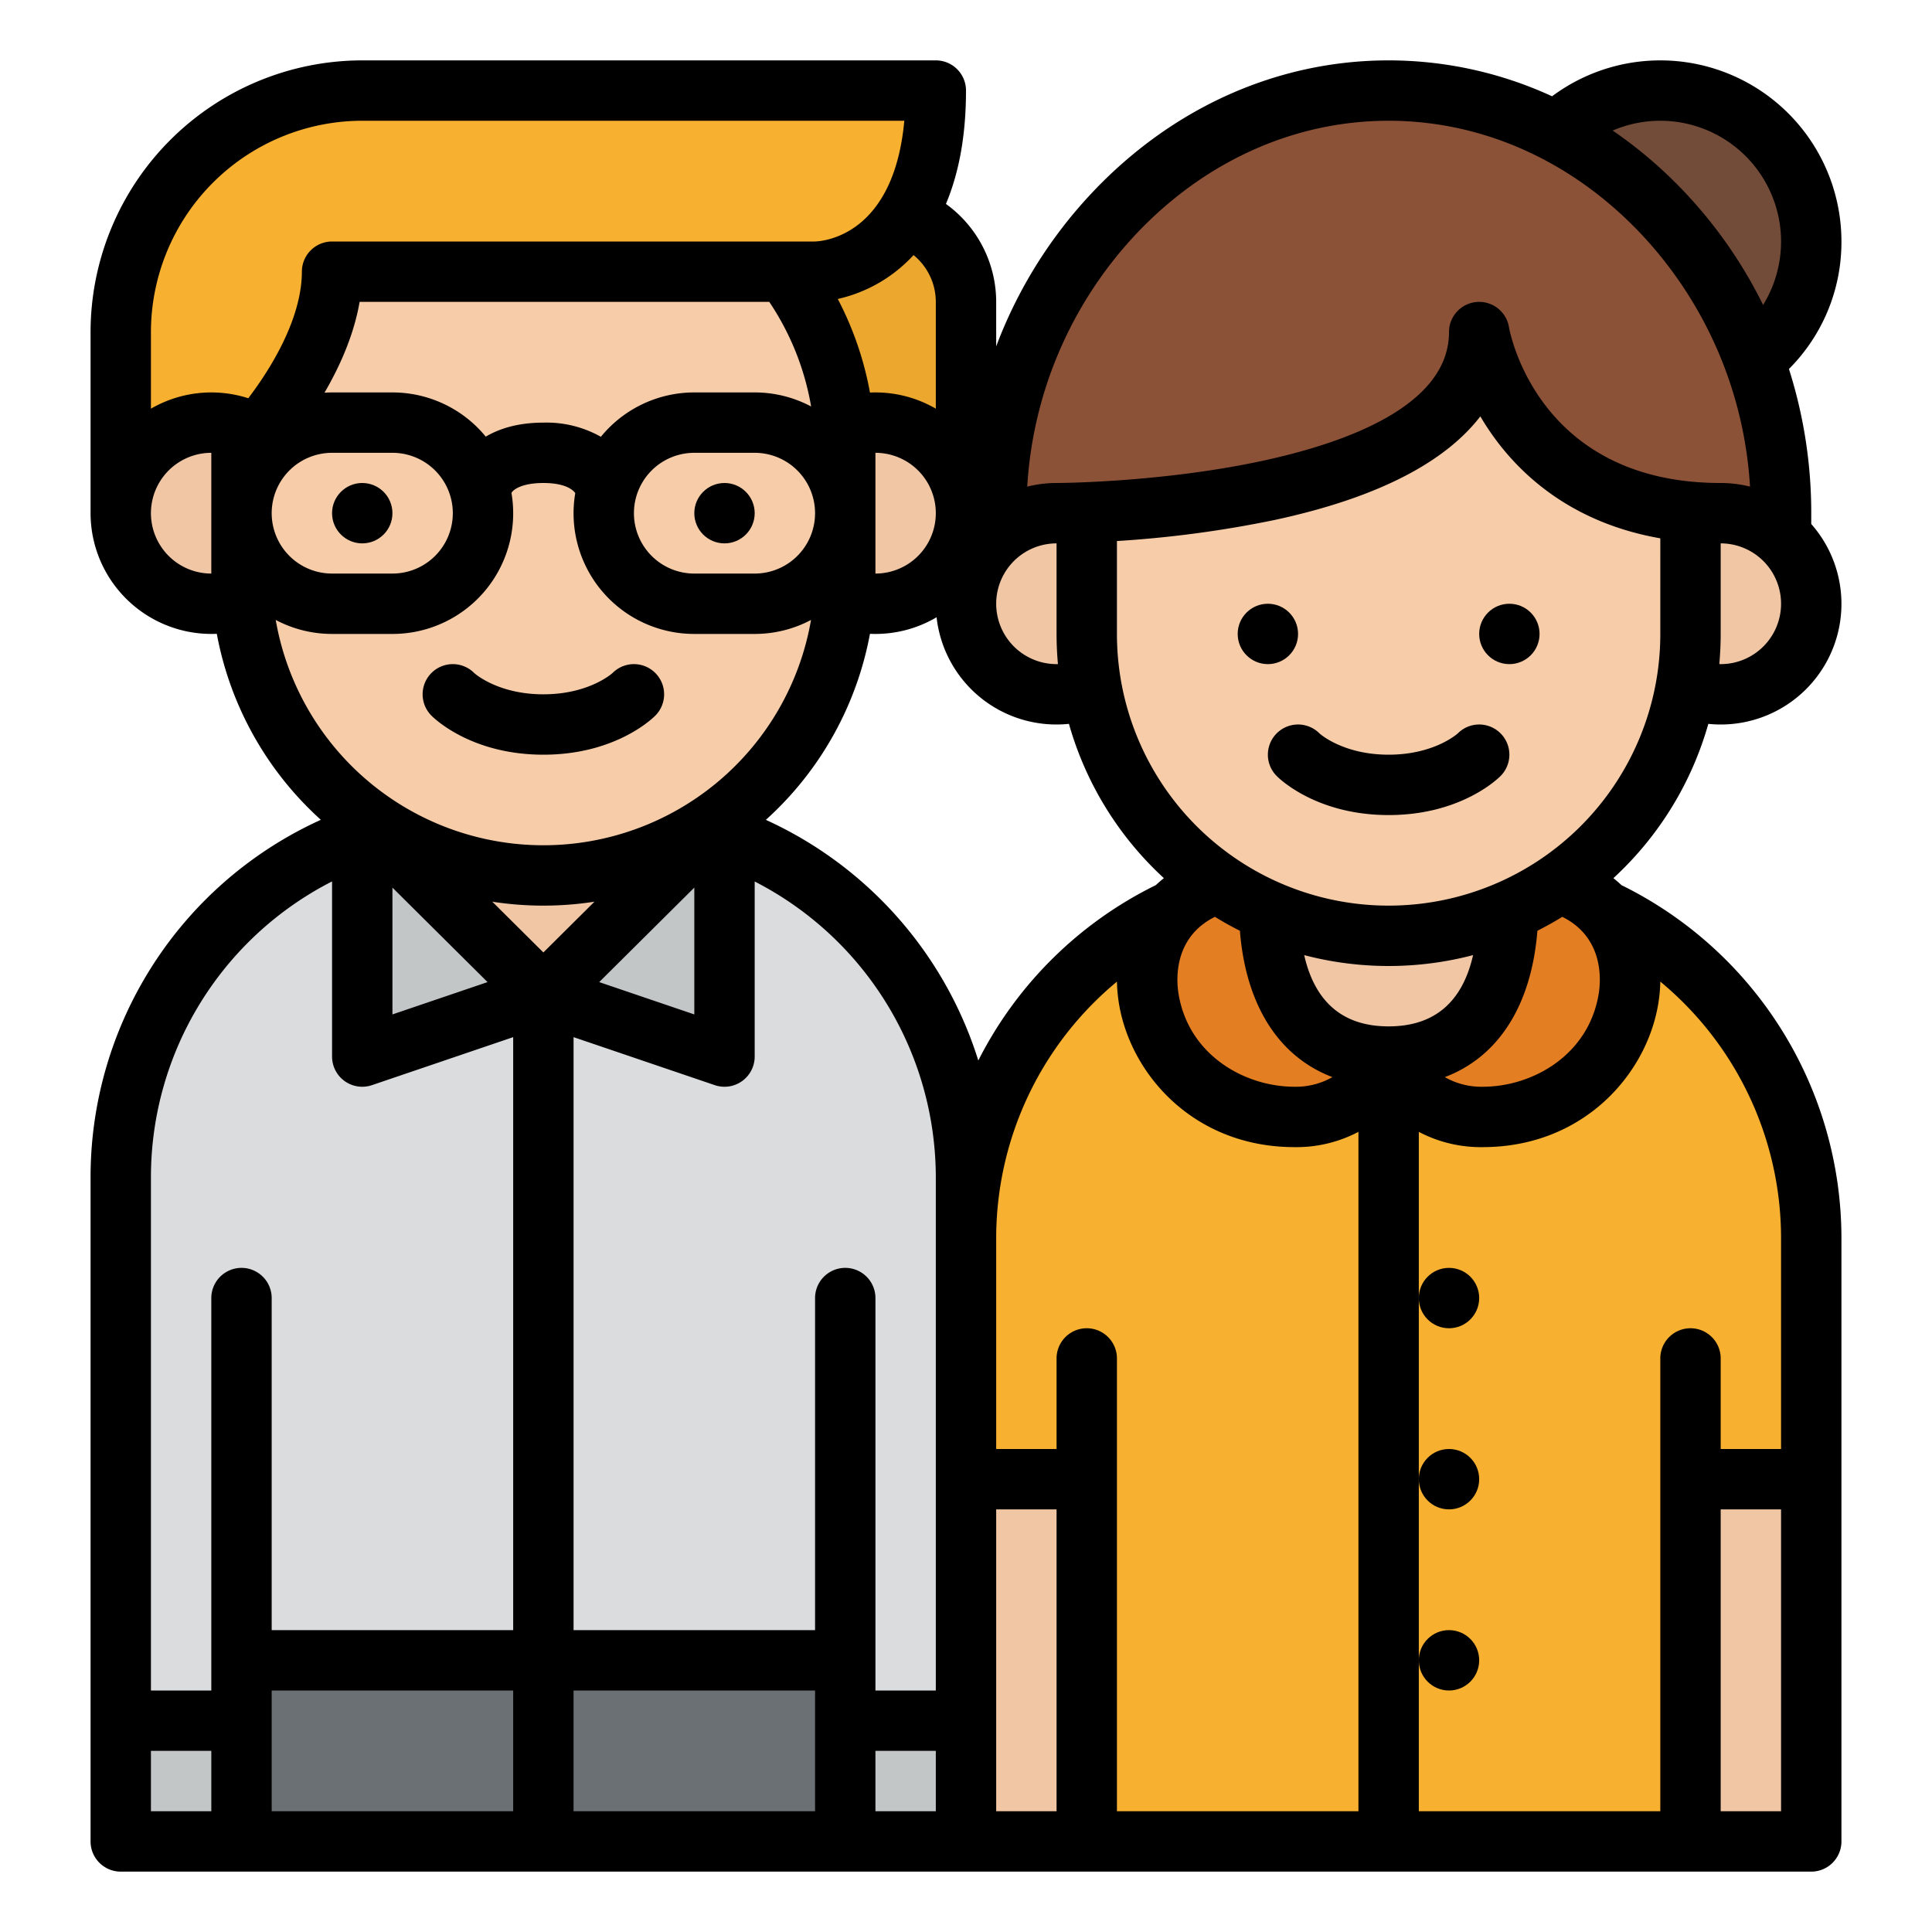 <svg id="Filled" height="512" viewBox="0 0 512 512" width="512" xmlns="http://www.w3.org/2000/svg"><path d="m432 392h48v96h-48z" fill="#f0c6a4" transform="matrix(-1 0 0 -1 912 880)"/><path d="m256 392h48v96h-48z" fill="#f0c6a4"/><path d="m480 328v64h-32v96h-160v-96h-32v-64a96 96 0 0 1 96-96h32a96 96 0 0 1 96 96z" fill="#f7b030"/><path d="m336 224h64v56h-64z" fill="#f0c6a4"/><path d="m336.77 232s-6.708 48 31.23 48a26.574 26.574 0 0 1 -24.926 16c-44.585 0-56.633-64-6.304-64z" fill="#e37e22"/><path d="m399.23 232s6.708 48-31.23 48a26.574 26.574 0 0 0 24.926 16c44.585 0 56.633-64 6.304-64z" fill="#e37e22"/><circle cx="440" cy="64" fill="#734b39" r="40"/><path d="m472 136c0-61.856-48-112-104-112s-104 50.144-104 112v24h208z" fill="#8c5237"/><path d="m456 136h-24v24a24 24 0 1 0 24-24z" fill="#f0c6a4"/><path d="m280 136a24 24 0 1 0 24 24v-24z" fill="#f0c6a4"/><path d="m448 136v32a80 80 0 0 1 -160 0v-32c25.63-1.07 104-7.85 104-48 0 0 7.22 43.7 56 48z" fill="#f7cca9"/><path d="m80 136v-24h-24a24 24 0 1 0 24 24z" fill="#f0c6a4"/><path d="m256 312v176h-224v-176a96 96 0 0 1 96-96h32a96 96 0 0 1 96 96z" fill="#dadcde"/><path d="m96 216h96v48h-96z" fill="#f0c6a4"/><path d="m256 136h-48v-80h24a24 24 0 0 1 24 24z" fill="#eba72e"/><path d="m64 440h160v48h-160z" fill="#6a7073"/><path d="m144 263.686-48 16.314v-64z" fill="#c3c6c7"/><path d="m144 263.686 48 16.314v-64z" fill="#c3c6c7"/><path d="m232 113h-24v24a24 24 0 1 0 24-24z" fill="#f0c6a4"/><rect fill="#f7cca9" height="192" rx="80" width="160" x="64" y="40"/><path d="m32 456h32v32h-32z" fill="#c3c6c7"/><path d="m224 456h32v32h-32z" fill="#c3c6c7"/><path d="m96 24a64 64 0 0 0 -64 64v48a24.006 24.006 0 0 1 24-24h8c13.255 0 24-17.909 24-40h128s32 0 32-48z" fill="#f7b030"/><circle cx="336" cy="168" r="8"/><circle cx="400" cy="168" r="8"/><circle cx="384" cy="344" r="8"/><circle cx="384" cy="392" r="8"/><circle cx="384" cy="440" r="8"/><path d="m24 312v176a8 8 0 0 0 8 8h448a8 8 0 0 0 8-8v-160a104.336 104.336 0 0 0 -58.3-93.431q-1.02-.965-2.134-1.851a88.127 88.127 0 0 0 25.158-40.886 32.483 32.483 0 0 0 3.276.168 31.975 31.975 0 0 0 24-53.132v-2.868a125.654 125.654 0 0 0 -5.913-38.216 47.542 47.542 0 0 0 13.913-33.784 48 48 0 0 0 -76.684-38.483 103.561 103.561 0 0 0 -43.316-9.517c-29.479 0-57.478 12.548-78.836 35.333a121.923 121.923 0 0 0 -25.164 40.455v-11.788a32.053 32.053 0 0 0 -13.32-25.958c3.167-7.507 5.32-17.291 5.32-30.042a8 8 0 0 0 -8-8h-152a72.081 72.081 0 0 0 -72 72v48a32.036 32.036 0 0 0 32 32c.486 0 .972-.013 1.455-.034a87.983 87.983 0 0 0 27.572 49.293 103.977 103.977 0 0 0 -61.027 94.741zm32 168h-16v-16h16zm80 0h-64v-32h64zm80 0h-64v-32h64zm-72-227.591-13.54-13.451a88.492 88.492 0 0 0 27.08 0zm104 227.591h-16v-16h16zm0-32h-16v-104a8 8 0 0 0 -16 0v88h-64v-157.145l37.426 12.72a8 8 0 0 0 10.574-7.575v-46.394a88.187 88.187 0 0 1 48 78.394zm-89.206-187.735 25.206-25.04v33.607zm121.206 219.735h-16v-80h16zm80 0h-64v-120a8 8 0 0 0 -16 0v24h-16v-56a88.3 88.3 0 0 1 32-67.86 41.69 41.69 0 0 0 .5 5.6c3.013 19.012 19.977 38.26 46.574 38.26a35.255 35.255 0 0 0 16.926-4.047zm-38.031-237.029q3.22 1.985 6.618 3.693c1.578 19.784 10.33 33.41 24.524 38.779a19.534 19.534 0 0 1 -10.037 2.557c-13.342 0-28.195-8.507-30.77-24.765-.563-3.557-1.341-14.792 9.665-20.264zm23.653 10.142a88.174 88.174 0 0 0 44.76 0c-2.848 12.544-10.344 18.887-22.382 18.887s-19.526-6.343-22.378-18.887zm61.805-6.455q3.387-1.706 6.6-3.687c11.006 5.471 10.228 16.706 9.665 20.263-2.57 16.259-17.424 24.766-30.766 24.766a19.556 19.556 0 0 1 -10.037-2.554c14.202-5.369 22.965-18.991 24.538-38.788zm64.573 233.342h-16v-80h16zm-32.5-214.264a41.5 41.5 0 0 0 .5-5.6 88.3 88.3 0 0 1 32 67.864v56h-16v-24a8 8 0 0 0 -16 0v120h-64v-180.047a35.255 35.255 0 0 0 16.926 4.047c26.598 0 43.562-19.25 46.574-38.264zm.5-97.736a72 72 0 0 1 -144 0v-24.621a295.869 295.869 0 0 0 41.676-5.557c30.164-6.463 46.372-16.737 54.626-27.482a69.33 69.33 0 0 0 4.3 6.46c7.635 10.18 21.035 21.958 43.4 25.862zm16 8c-.123 0-.243-.015-.366-.018.238-2.63.366-5.291.366-7.982v-24a16 16 0 0 1 0 32zm-16-144a32.02 32.02 0 0 1 27.242 48.815 121.834 121.834 0 0 0 -20.406-29.482 117.52 117.52 0 0 0 -19.458-16.733 31.972 31.972 0 0 1 12.622-2.6zm-139.164 30.275c18.302-19.523 42.155-30.275 67.164-30.275s48.862 10.752 67.164 30.275a106.957 106.957 0 0 1 28.608 66.684 31.971 31.971 0 0 0 -7.772-.959c-48.27 0-55.817-39.663-56.109-41.315a8 8 0 0 0 -15.891 1.315c0 19.405-26.9 29.272-49.469 34.133-26.858 5.785-54.26 5.867-54.531 5.867a31.949 31.949 0 0 0 -7.77.959 106.957 106.957 0 0 1 28.606-66.684zm-20.836 81.725v24c0 2.692.128 5.354.366 7.985-.122 0-.243.015-.366.015a16 16 0 0 1 0-32zm-31.795 19.577a31.95 31.95 0 0 0 35.075 28.25 88.124 88.124 0 0 0 25.159 40.891q-1.113.888-2.135 1.852a104.229 104.229 0 0 0 -47.042 46.475 104.253 104.253 0 0 0 -56.3-63.773 87.979 87.979 0 0 0 27.587-49.306c.483.021.969.034 1.455.034a31.8 31.8 0 0 0 16.201-4.423zm-64.205-43.577h16a16 16 0 0 1 0 32h-16a16 16 0 0 1 0-32zm-24.761-4.245a29.333 29.333 0 0 0 -15.239-3.755c-6.621 0-11.6 1.547-15.271 3.714a31.949 31.949 0 0 0 -24.729-11.714h-16c-.675 0-1.343.028-2.008.069 4.127-7.078 7.814-15.369 9.308-24.069h108.563a71.081 71.081 0 0 1 11.093 27.722 31.8 31.8 0 0 0 -14.956-3.722h-16a31.949 31.949 0 0 0 -24.761 11.755zm72.761 36.245v-32a16 16 0 0 1 0 32zm10.1-84.4a16.028 16.028 0 0 1 5.9 12.4v28.305a31.793 31.793 0 0 0 -16-4.305q-.728 0-1.451.034a86.69 86.69 0 0 0 -8.531-24.806 38.68 38.68 0 0 0 14.782-6.828 39.517 39.517 0 0 0 5.3-4.8zm-186.1 84.4a16 16 0 0 1 0-32zm9.8-46.462a31.927 31.927 0 0 0 -25.8 2.767v-20.305a56.064 56.064 0 0 1 56-56h143.652c-2.775 30.355-21.3 31.926-23.723 32h-127.929a8 8 0 0 0 -8 8c0 8.158-3.627 17.948-10.489 28.311-1.254 1.889-2.511 3.641-3.711 5.227zm22.2 14.462h16a16 16 0 0 1 0 32h-16a16 16 0 0 1 0-32zm-14.929 44.292a31.8 31.8 0 0 0 14.929 3.708h16a31.971 31.971 0 0 0 31.542-37.363c.465-.917 2.822-2.637 8.458-2.637 6.326 0 8.111 2.168 8.449 2.689a31.972 31.972 0 0 0 31.551 37.311h16a31.8 31.8 0 0 0 14.929-3.708 71.983 71.983 0 0 1 -141.858 0zm56.135 95.973-25.206 8.567v-33.607zm-41.206-26.681v46.416a8 8 0 0 0 10.574 7.575l37.426-12.72v157.145h-64v-88a8 8 0 0 0 -16 0v104h-16v-136a87.986 87.986 0 0 1 48-78.416z"/><circle cx="96" cy="136" r="8"/><circle cx="192" cy="136" r="8"/><path d="m144 200c18.772 0 28.6-9.285 29.657-10.343a8 8 0 0 0 -11.314-11.314c-.057.057-6.2 5.657-18.343 5.657s-18.286-5.6-18.343-5.657a8 8 0 0 0 -11.314 11.314c1.057 1.058 10.886 10.343 29.657 10.343z"/><path d="m386.343 194.343c-.057.057-6.2 5.657-18.343 5.657s-18.286-5.6-18.343-5.657a8 8 0 0 0 -11.314 11.314c1.057 1.058 10.886 10.343 29.657 10.343 18.772 0 28.6-9.285 29.657-10.343a8 8 0 0 0 -11.314-11.314z"/></svg>